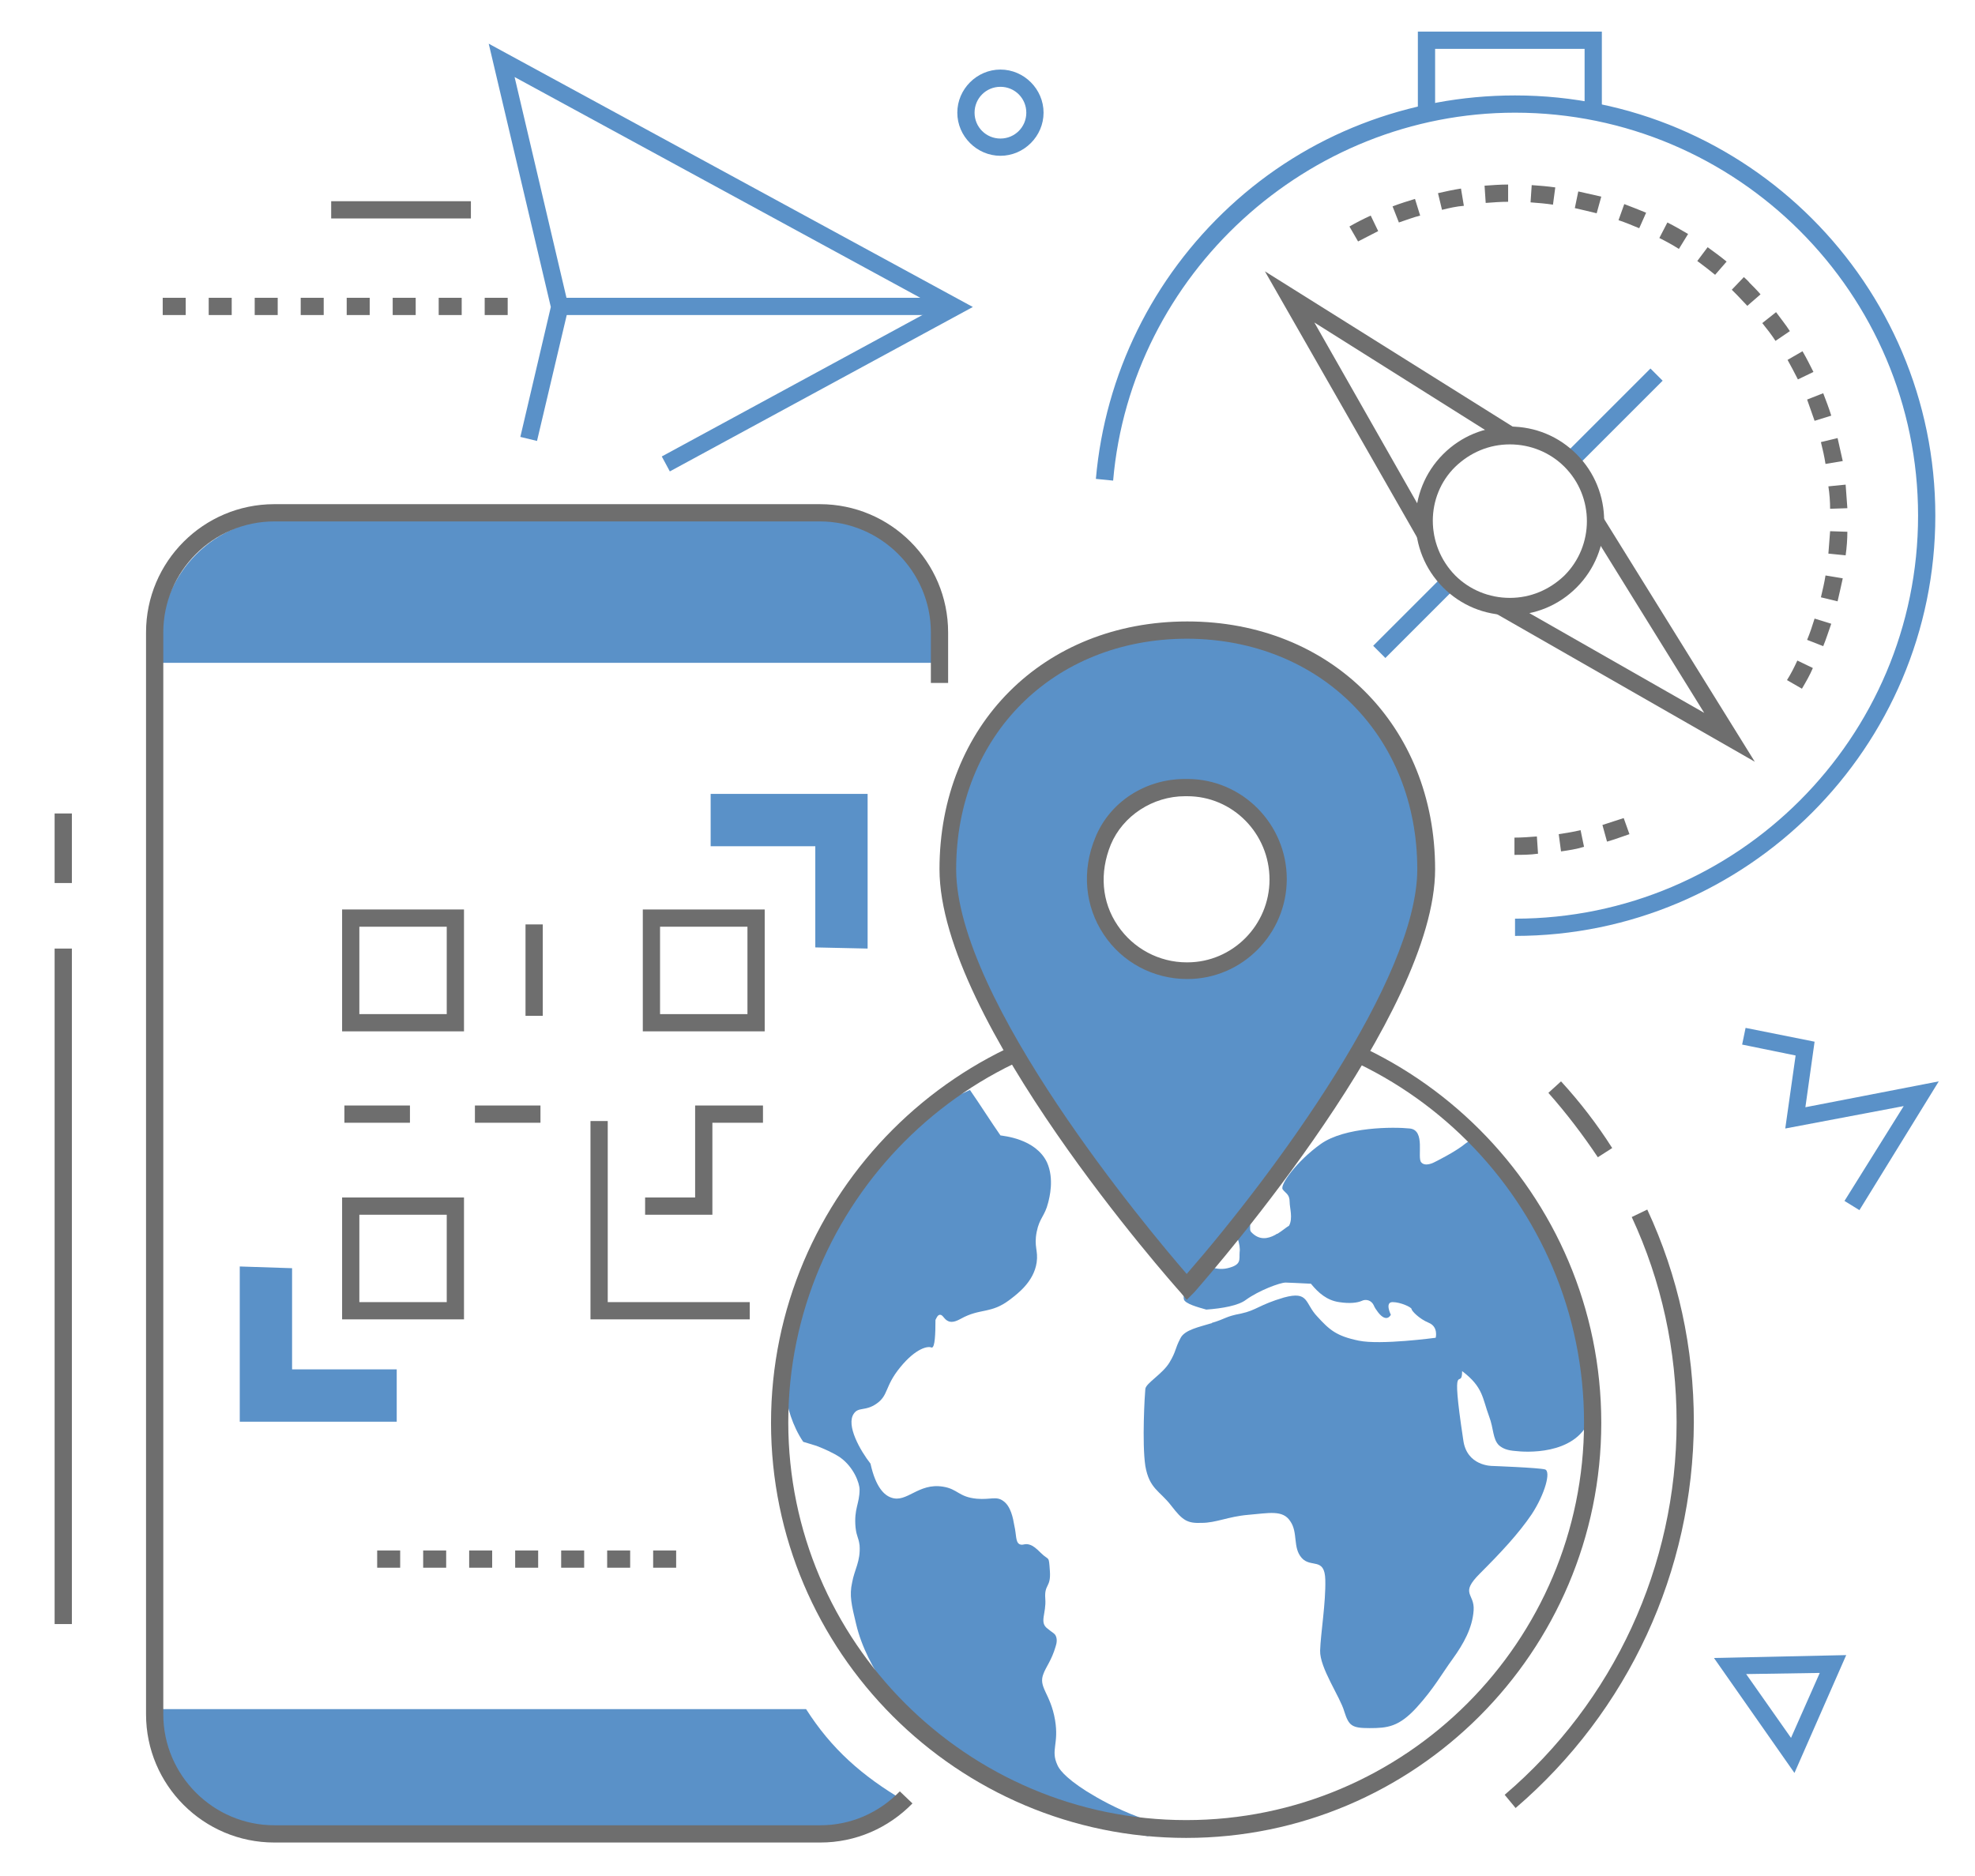 <?xml version="1.0" encoding="utf-8"?>
<!-- Generator: Adobe Illustrator 26.0.3, SVG Export Plug-In . SVG Version: 6.00 Build 0)  -->
<svg version="1.1" id="Layer_1" xmlns="http://www.w3.org/2000/svg" xmlns:xlink="http://www.w3.org/1999/xlink" x="0px" y="0px"
	 viewBox="0 0 343.5 326.3" style="enable-background:new 0 0 343.5 326.3;" xml:space="preserve">
<style type="text/css">
	.st0{fill:#5A91C8;}
	.st1{fill:#6E6E6E;}
</style>
<g>
	<g>
		<path class="st0" d="M312.1,308.4l-14-20l23-0.5L312.1,308.4z M303.7,291.2l7.8,11.1l5-11.3L303.7,291.2z"/>
	</g>
	<g>
		<polygon class="st0" points="323.4,210.5 320.8,208.9 331.1,192.4 310.5,196.3 312.3,183.6 303,181.7 303.6,178.8 315.6,181.2 
			314,192.6 337.2,188.1 		"/>
	</g>
	<g>
		<path class="st0" d="M174,27.1c-4.1,0-7.5-3.4-7.5-7.5c0-4.1,3.4-7.5,7.5-7.5s7.5,3.4,7.5,7.5C181.5,23.7,178.1,27.1,174,27.1z
			 M174,15.1c-2.5,0-4.5,2-4.5,4.5c0,2.5,2,4.5,4.5,4.5s4.5-2,4.5-4.5C178.5,17.1,176.5,15.1,174,15.1z"/>
	</g>
	<g>
		<g>
			<path class="st0" d="M275.1,237.2c0.3,0.5,3.3,5.3,1.3,9.9c-2.6,6.1-11.2,5.5-12.8,5.3c-1.4-0.1-2.2-0.4-2.9-1
				c-1.1-1.1-0.9-2.9-1.7-5c-1.2-3.2-1-5.1-4.7-7.9c0,3.7-2.1-3.2,0.2,12c0.6,4.5,4.9,4.5,5.1,4.5c0,0,8,0.3,9.1,0.6
				c1.1,0.3,0,4.3-2.3,7.8c-2.3,3.4-5.4,6.7-9,10.3c-3.6,3.6-0.9,3.4-1.1,6.4c-0.2,3.1-1.8,5.9-3.6,8.4c-1.9,2.6-3.3,5.2-6.3,8.5
				c-3.1,3.4-5.1,3.6-8.2,3.6c-3.1,0-3.6-0.4-4.4-2.9c-0.7-2.5-4.3-7.6-4.2-10.6c0.1-3,1-8.3,0.9-12.3c-0.1-4-2.5-2-4.1-3.8
				c-1.6-1.8-0.6-4.4-2-6.4c-1.3-2-3.7-1.4-7.3-1.1c-3.5,0.3-5.6,1.4-8.1,1.4c-2.5,0.1-3.3-0.4-5.3-3c-2-2.6-3.8-2.9-4.5-6.9
				c-0.6-4-0.1-12.5,0-13.4c0.1-1,3-2.6,4.2-4.6c1.2-2,0.9-2.3,1.9-4.2c0.7-1.5,3.4-2,5.3-2.6c0.1,0,0.1,0,0.2-0.1
				c2.4-0.7,2.3-1.1,5-1.6c2.8-0.6,3.1-1.5,7.5-2.8c4.4-1.2,3.6,1,5.8,3.3c2.1,2.3,3.3,3.4,7.2,4.2c3.8,0.8,13.4-0.5,13.4-0.5
				s0.5-1.9-1.2-2.6c-1.7-0.7-3-2.1-3-2.4c0-0.3-1.9-1.2-3.3-1.2c-1.4,0-0.3,2.2-0.3,2.2s-0.7,1.5-2.2-0.4c-0.3-0.4-0.6-0.8-0.8-1.3
				c-0.4-0.8-1.3-1.1-2.1-0.7c-0.7,0.3-2,0.5-3.9,0.2c-2.1-0.3-3.6-1.6-4.9-3.2c-2.1-0.1-4-0.2-4.4-0.2c-1,0-4.7,1.4-6.9,3
				c-1.3,1-4.1,1.5-6.9,1.7c-1.4-0.4-3.7-1-3.9-1.8c-0.3-1.1,1.5-4.1,2.4-5.4c1-1.2,2.7,0.6,5.2,0c2.5-0.6,2-1.5,2.1-2.8
				c0.2-1.2-0.6-3.7-1.5-4.1c-0.8-0.4-3.2,1.4-4.9,1.6c-1.8,0.3-3.5-2.9-3.3-4c0.1-1.1,1.8-0.9,3.1-1.2c1.3-0.4,4.7-4.7,5.7-5.2
				c0.9-0.5,2,2,2.1,3c0.2,0.7,0.4,3.1,0.6,4.9c0.1,0.6-0.1,1.2,0.2,1.5c1.4,1.5,2.9,1.2,4.2,0.5c0.1-0.1,0.3-0.2,0.4-0.2
				c0.8-0.5,1.5-1.1,2-1.4c0.7-1.3,0.1-3.1,0.1-4.1c0-1.4-0.7-1.5-1.2-2.2c-0.6-0.7,2.4-4.9,6.6-7.9c4.2-3,12.7-3,15.5-2.7
				c2.8,0.3,1.2,5.1,2,5.9c0.7,0.8,2.2,0,2.2,0s3.7-1.8,5.5-3.3c0.3-0.2,0.6-0.5,1.1-0.6c4.3,4.4,10.2,11.6,14.6,21.9
				C272.9,226.8,274.3,232.6,275.1,237.2z"/>
			<path class="st0" d="M199.6,319.4C199.6,319.4,199.6,319.4,199.6,319.4c1.3-0.3,2-0.7,2.1-1.2c0-0.4-0.6-1.1-3.6-2.1
				c-4-1.5-7-3.2-9.1-4.5c-4.1-2.6-4.9-4.1-5.1-4.6c-1.2-2.6,0.3-3.6-0.4-7.8c-0.8-4.7-3-5.7-2-8.1c0.4-1.1,1.4-2.3,2.1-4.7
				c0.2-0.6,0.3-1.3,0-1.9c-0.2-0.4-0.7-0.6-1.4-1.2c-1.5-1.1-0.2-2.6-0.4-5.2c-0.2-2.6,1-1.9,0.8-4.8c-0.2-2.9-0.1-1.7-1.6-3.2
				c-0.8-0.8-1.3-1.2-1.9-1.4c-0.9-0.3-1.2,0.2-1.8-0.1c-0.7-0.4-0.5-1.6-0.9-3.3c-0.2-1.2-0.6-3.3-1.9-4.2
				c-1.2-0.9-2.2-0.2-4.6-0.4c-3.2-0.3-3.3-1.7-5.9-2.1c-4.3-0.7-6.3,2.9-9,1.9c-1.2-0.4-2.7-1.8-3.6-5.9c-1.8-2.3-4.3-6.7-2.9-8.7
				c0.8-1.2,2-0.4,3.9-1.7c2.2-1.5,1.4-3,4.2-6.4c2.7-3.3,4.8-3.7,5.4-3.4c0,0,0.1,0,0.1,0c0.5-0.1,0.6-2.3,0.6-4.8
				c0.2-0.4,0.4-0.9,0.8-0.9c0.5,0,0.7,0.8,1.4,1.1c0.8,0.4,1.8-0.2,2.2-0.4c3.4-1.9,5.2-0.8,8.5-3.3c1.3-1,4.2-3.1,4.7-6.5
				c0.3-2.1-0.5-2.7,0-5.3c0.5-2.5,1.4-2.7,2-5.1c0.2-0.8,1.1-4.1-0.2-7c-2-4.2-7.7-4.6-8.1-4.7c-1.8-2.6-3.5-5.3-5.3-7.9
				c-1.3,0.6-2.6,1.2-3.9,1.7c-0.5,0.2-1,0.4-1.5,0.7c-3,2.7-5.5,5.2-7.5,7.3c-1,1-1.8,1.9-2.6,2.7c-3.6,3.9-4.8,5.7-5.4,6.6
				c-1.7,2.6-2.7,4.7-4.2,8.3c-0.1,0.1-0.1,0.2-0.1,0.3c-0.1,0.3-0.2,0.6-0.4,0.8c-1,2.3-1.9,4.6-3.6,9c0,0.1,0,0.1-0.1,0.2
				l-2.9,14.5c0,0.1,0,0.2,0,0.3c0.4,2.7,1.3,6,3.2,8.8c0,0,1,0.3,2.3,0.7c1.3,0.5,2.9,1.2,4.1,2c2.4,1.7,3.4,4.5,3.4,5.6
				c0,2.5-1,3.3-0.7,6.6c0.2,1.7,0.5,1.6,0.7,3.1c0.2,2.8-0.9,4.2-1.3,6.5c-0.5,2.2-0.1,3.9,0.7,7.2c1.9,8.1,8.4,15.3,9.7,16.7
				c3.4,4.1,6.7,6.8,9.1,8.5c0.2,0.1,0.4,0.2,0.5,0.4c1.3,0.9,2.6,1.7,4,2.4c2.4,1.3,4.6,2.3,6.4,3.1c2.8,1.2,3.4,1.3,6.3,2.6
				c0.1,0,0.1,0,0.2,0.1L199.6,319.4z"/>
		</g>
		<g>
			<path class="st0" d="M164.5,115.3v-4.2c0-11.4-9.4-20.8-20.8-20.8H48.8c-11.4,0-20.8,9.4-20.8,20.8v4.2H164.5z"/>
			<path class="st0" d="M140.2,297.3H28v2c0,11.4,9.4,20.8,20.8,20.8H142c6,0,11.4-2.7,15.2-6.9
				C149.9,308.9,144.6,304.2,140.2,297.3z"/>
		</g>
		<g>
			<rect x="9.5" y="141.5" class="st1" width="3" height="12.1"/>
		</g>
		<g>
			<rect x="9.5" y="165" class="st1" width="3" height="117.5"/>
		</g>
		<g>
			<path class="st1" d="M142.7,320.5h-95c-12.3,0-22.3-10-22.3-22.3V110c0-12.3,10-22.3,22.3-22.3h94.9c12.3,0,22.3,10,22.3,22.3
				v8.8h-3V110c0-10.6-8.7-19.3-19.3-19.3H47.7c-10.6,0-19.3,8.7-19.3,19.3v188.2c0,10.6,8.7,19.3,19.3,19.3h95
				c5.2,0,10.1-2.1,13.8-5.9l2.2,2.1C154.5,318,148.8,320.5,142.7,320.5z"/>
		</g>
		<polygon class="st0" points="41.7,220.3 41.7,247.3 69,247.3 69,238.2 50.8,238.2 50.8,220.6 		"/>
		<polygon class="st0" points="150.9,165 150.9,138.1 123.6,138.1 123.6,147.2 141.8,147.2 141.8,164.8 		"/>
		<g>
			<g>
				<path class="st1" d="M80.7,179.4H59.5v-21.2h21.2V179.4z M62.5,176.4h15.2v-15.2H62.5V176.4z"/>
			</g>
			<g>
				<path class="st1" d="M80.7,229.5H59.5v-21.2h21.2V229.5z M62.5,226.5h15.2v-15.2H62.5V226.5z"/>
			</g>
			<g>
				<path class="st1" d="M133,179.4h-21.2v-21.2H133V179.4z M114.8,176.4H130v-15.2h-15.2V176.4z"/>
			</g>
			<g>
				<rect x="91.4" y="160.8" class="st1" width="3" height="15.9"/>
			</g>
			<g>
				<polygon class="st1" points="130.4,229.5 102.7,229.5 102.7,195 105.7,195 105.7,226.5 130.4,226.5 				"/>
			</g>
			<g>
				<rect x="59.9" y="192.3" class="st1" width="11.4" height="3"/>
			</g>
			<g>
				<rect x="82.6" y="192.3" class="st1" width="11.4" height="3"/>
			</g>
			<g>
				<polygon class="st1" points="123.9,211.3 112.2,211.3 112.2,208.3 120.9,208.3 120.9,192.3 132.7,192.3 132.7,195.3 
					123.9,195.3 				"/>
			</g>
		</g>
		<g>
			<path class="st1" d="M206.3,319.7c-39.8,0-72.2-32.4-72.2-72.2s32.4-72.2,72.2-72.2c39.8,0,72.2,32.4,72.2,72.2
				S246.1,319.7,206.3,319.7z M206.3,178.2c-38.2,0-69.2,31.1-69.2,69.2s31.1,69.2,69.2,69.2c38.2,0,69.2-31.1,69.2-69.2
				S244.5,178.2,206.3,178.2z"/>
		</g>
		<g>
			<path class="st1" d="M263.6,314.5l-1.9-2.3c19-16.2,29.9-39.8,29.9-64.8c0-12.5-2.6-24.5-7.8-35.7l2.7-1.3
				c5.4,11.6,8.1,24.1,8.1,37C294.5,273.3,283.2,297.7,263.6,314.5z"/>
		</g>
		<g>
			<path class="st1" d="M277.9,201.3c-2.6-3.9-5.5-7.7-8.6-11.2l2.2-2c3.3,3.6,6.3,7.5,8.9,11.6L277.9,201.3z"/>
		</g>
		<g>
			<path class="st0" d="M248,152.4c0-25-18.6-41.6-41.5-41.6c0,0,0,0-0.1,0c-23,0-41.6,16.6-41.6,41.6c0,26,41.6,72.7,41.6,72.7
				s0,0,0.1-0.1C208.6,222.7,248,177.7,248,152.4z M206.4,167.7c-10.9,0-19.3-11-14.6-22.5c2.3-5.7,8.1-9.3,14.3-9.3h0.4
				c8.7,0,15.8,7.2,15.8,15.9C222.3,160.5,215.3,167.6,206.4,167.7C206.5,167.7,206.5,167.7,206.4,167.7z"/>
		</g>
		<g>
			<path class="st1" d="M206.4,226.1l-1-1.2c-1.7-1.9-42-47.4-42-73.7c0-25,18.1-43.1,43.1-43.1c25,0,43.1,18.2,43.1,43.1
				c0,25.2-37.6,68.7-41.9,73.6L206.4,226.1z M206.5,111.1c-23.3,0-40.2,16.9-40.2,40.1c0,22.8,33.5,62.8,40.1,70.4
				c15.4-17.7,40.1-51.3,40.1-70.4C246.5,128.1,229.7,111.2,206.5,111.1z M206.5,170.3L206.5,170.3c-5.9,0-11.3-2.9-14.5-7.7
				c-3.3-4.9-3.9-11.1-1.5-16.9c2.5-6.2,8.7-10.2,15.6-10.2h0.4c9.6,0,17.3,7.9,17.3,17.4C223.8,162.4,216.1,170.3,206.5,170.3
				L206.5,170.3z M206.5,138.5h-0.4c-5.6,0-10.8,3.4-12.9,8.4c-2,4.9-1.6,10,1.2,14.1c2.7,4,7.2,6.4,12,6.4h0.1
				c7.9,0,14.3-6.5,14.3-14.4C220.8,145,214.4,138.5,206.5,138.5z"/>
		</g>
		<g>
			<path class="st1" d="M117.6,272.7h-4v-3h4V272.7z M109.6,272.7h-4v-3h4V272.7z M101.6,272.7h-4v-3h4V272.7z M93.6,272.7h-4v-3h4
				V272.7z M85.6,272.7h-4v-3h4V272.7z M77.6,272.7h-4v-3h4V272.7z M69.6,272.7h-4v-3h4V272.7z"/>
		</g>
	</g>
	<g>
		<g>
			<rect x="96.8" y="51.8" class="st0" width="69.4" height="3"/>
		</g>
		<g>
			<polygon class="st0" points="116.5,82 115.1,79.4 163,53.4 89.5,13.4 98.9,53.4 93.4,76.7 90.5,76 95.8,53.4 85,7.6 169.2,53.4 
							"/>
		</g>
	</g>
	<g>
		<g>
			<polygon class="st0" points="278.6,19.9 275.6,19.9 275.6,8.5 249.6,8.5 249.6,19.9 246.6,19.9 246.6,5.5 278.6,5.5 			"/>
		</g>
		<g>
			<path class="st1" d="M313.4,119.8l-2.6-1.5c0.7-1.1,1.3-2.3,1.8-3.4l2.7,1.3C314.8,117.4,314.1,118.6,313.4,119.8z M317.1,112.4
				l-2.8-1.1c0.5-1.2,0.9-2.4,1.3-3.7l2.9,0.9C318,109.9,317.6,111.2,317.1,112.4z M319.6,104.6l-2.9-0.7c0.3-1.3,0.6-2.5,0.8-3.8
				l3,0.5C320.2,102,319.9,103.3,319.6,104.6z M321,96.6l-3-0.3c0.1-1.3,0.2-2.6,0.3-3.9l3,0.1C321.3,93.8,321.2,95.2,321,96.6z
				 M318.3,88.5c0-1.3-0.1-2.6-0.3-3.9l3-0.3c0.1,1.4,0.2,2.7,0.3,4.1L318.3,88.5z M317.5,80.7c-0.2-1.3-0.5-2.6-0.8-3.8l2.9-0.7
				c0.3,1.3,0.6,2.7,0.9,4L317.5,80.7z M315.6,73.2c-0.4-1.2-0.9-2.5-1.3-3.7l2.8-1.1c0.5,1.3,1,2.6,1.4,3.9L315.6,73.2z M312.7,66
				c-0.6-1.2-1.2-2.3-1.8-3.4l2.6-1.5c0.7,1.2,1.3,2.4,1.9,3.6L312.7,66z M308.8,59.3c-0.7-1.1-1.5-2.1-2.3-3.1l2.4-1.9
				c0.8,1.1,1.7,2.2,2.4,3.3L308.8,59.3z M303.9,53.2c-0.6-0.6-1.2-1.3-1.8-1.9c-0.3-0.3-0.6-0.6-0.9-0.9l2.1-2.2
				c0.3,0.3,0.7,0.6,1,1c0.6,0.6,1.3,1.3,1.9,2L303.9,53.2z M298.3,47.8c-1-0.8-2-1.6-3.1-2.4L297,43c1.1,0.8,2.2,1.6,3.3,2.5
				L298.3,47.8z M292,43.3c-1.1-0.7-2.2-1.3-3.4-1.9l1.4-2.7c1.2,0.6,2.4,1.3,3.6,2L292,43.3z M236.2,42l-1.5-2.6
				c1.2-0.7,2.4-1.3,3.7-1.9l1.3,2.7C238.5,40.8,237.4,41.4,236.2,42z M285.1,39.7c-1.2-0.5-2.4-1-3.6-1.4l1-2.8
				c1.3,0.5,2.6,1,3.8,1.5L285.1,39.7z M243.3,38.7l-1.1-2.8c1.3-0.5,2.6-0.9,3.9-1.3l0.9,2.9C245.8,37.8,244.5,38.3,243.3,38.7z
				 M277.7,37.1c-1.2-0.3-2.5-0.6-3.8-0.9l0.6-2.9c1.3,0.3,2.7,0.6,4,0.9L277.7,37.1z M250.8,36.5l-0.7-2.9c1.3-0.3,2.7-0.6,4-0.8
				l0.5,3C253.3,35.9,252,36.2,250.8,36.5z M270.1,35.6c-1.3-0.2-2.6-0.3-3.9-0.4l0.2-3c1.4,0.1,2.7,0.2,4.1,0.4L270.1,35.6z
				 M258.4,35.3l-0.2-3c1.4-0.1,2.7-0.2,4.1-0.2l0,3C261,35.1,259.7,35.2,258.4,35.3z"/>
		</g>
		<g>
			<path class="st1" d="M263.4,148.7l0-3c1.3,0,2.6-0.1,3.9-0.2l0.2,3C266.1,148.7,264.7,148.7,263.4,148.7z M271.5,148.1l-0.4-3
				c1.3-0.2,2.6-0.4,3.8-0.7l0.6,2.9C274.2,147.7,272.9,147.9,271.5,148.1z M279.5,146.4l-0.8-2.9c1.2-0.4,2.5-0.8,3.7-1.2l1,2.8
				C282.2,145.5,280.9,146,279.5,146.4z"/>
		</g>
		<g>
			
				<rect x="270.7" y="70.9" transform="matrix(0.707 -0.707 0.707 0.707 31.05 219.854)" class="st0" width="20.5" height="3"/>
		</g>
		<g>
			
				<rect x="237.4" y="105.7" transform="matrix(0.707 -0.707 0.707 0.707 -3.741 205.447)" class="st0" width="17.4" height="3"/>
		</g>
		<g>
			<path class="st0" d="M263.5,162.8v-3c38.7,0,70.1-31.5,70.1-70.1c0-38.7-31.5-70.1-70.1-70.1c-36.1,0-66.8,28.1-69.9,64l-3-0.3
				c1.6-18.2,9.9-35,23.3-47.4c13.5-12.5,31.1-19.3,49.6-19.3c40.3,0,73.1,32.8,73.1,73.1S303.8,162.8,263.5,162.8z"/>
		</g>
		<g>
			<polygon class="st1" points="246.7,93.9 220,47.2 263.4,74.4 261.8,77 228.6,56.1 249.3,92.5 			"/>
		</g>
		<g>
			<polygon class="st1" points="305.2,132.5 260.3,106.8 261.7,104.2 296.4,124 276.2,91.4 278.7,89.8 			"/>
		</g>
		<g>
			<path class="st1" d="M262.6,107c-4.4,0-8.5-1.7-11.6-4.8c-6.4-6.4-6.4-16.8,0-23.2c3.1-3.1,7.2-4.8,11.6-4.8s8.5,1.7,11.6,4.8
				c6.4,6.4,6.4,16.8,0,23.2C271.1,105.3,267,107,262.6,107z M253.1,100.1c2.5,2.5,5.9,3.9,9.5,3.9c3.6,0,6.9-1.4,9.5-3.9
				c5.2-5.2,5.2-13.7,0-18.9c-2.5-2.5-5.9-3.9-9.5-3.9c-3.6,0-6.9,1.4-9.5,3.9C247.9,86.3,247.9,94.8,253.1,100.1L253.1,100.1z"/>
		</g>
	</g>
	<g>
		<path class="st1" d="M88.3,54.8h-4v-3h4V54.8z M80.3,54.8h-4v-3h4V54.8z M72.3,54.8h-4v-3h4V54.8z M64.3,54.8h-4v-3h4V54.8z
			 M56.3,54.8h-4v-3h4V54.8z M48.3,54.8h-4v-3h4V54.8z M40.3,54.8h-4v-3h4V54.8z M32.3,54.8h-4v-3h4V54.8z"/>
	</g>
	<g>
		<rect x="57.6" y="35" class="st1" width="24.3" height="3"/>
	</g>
</g>
</svg>

